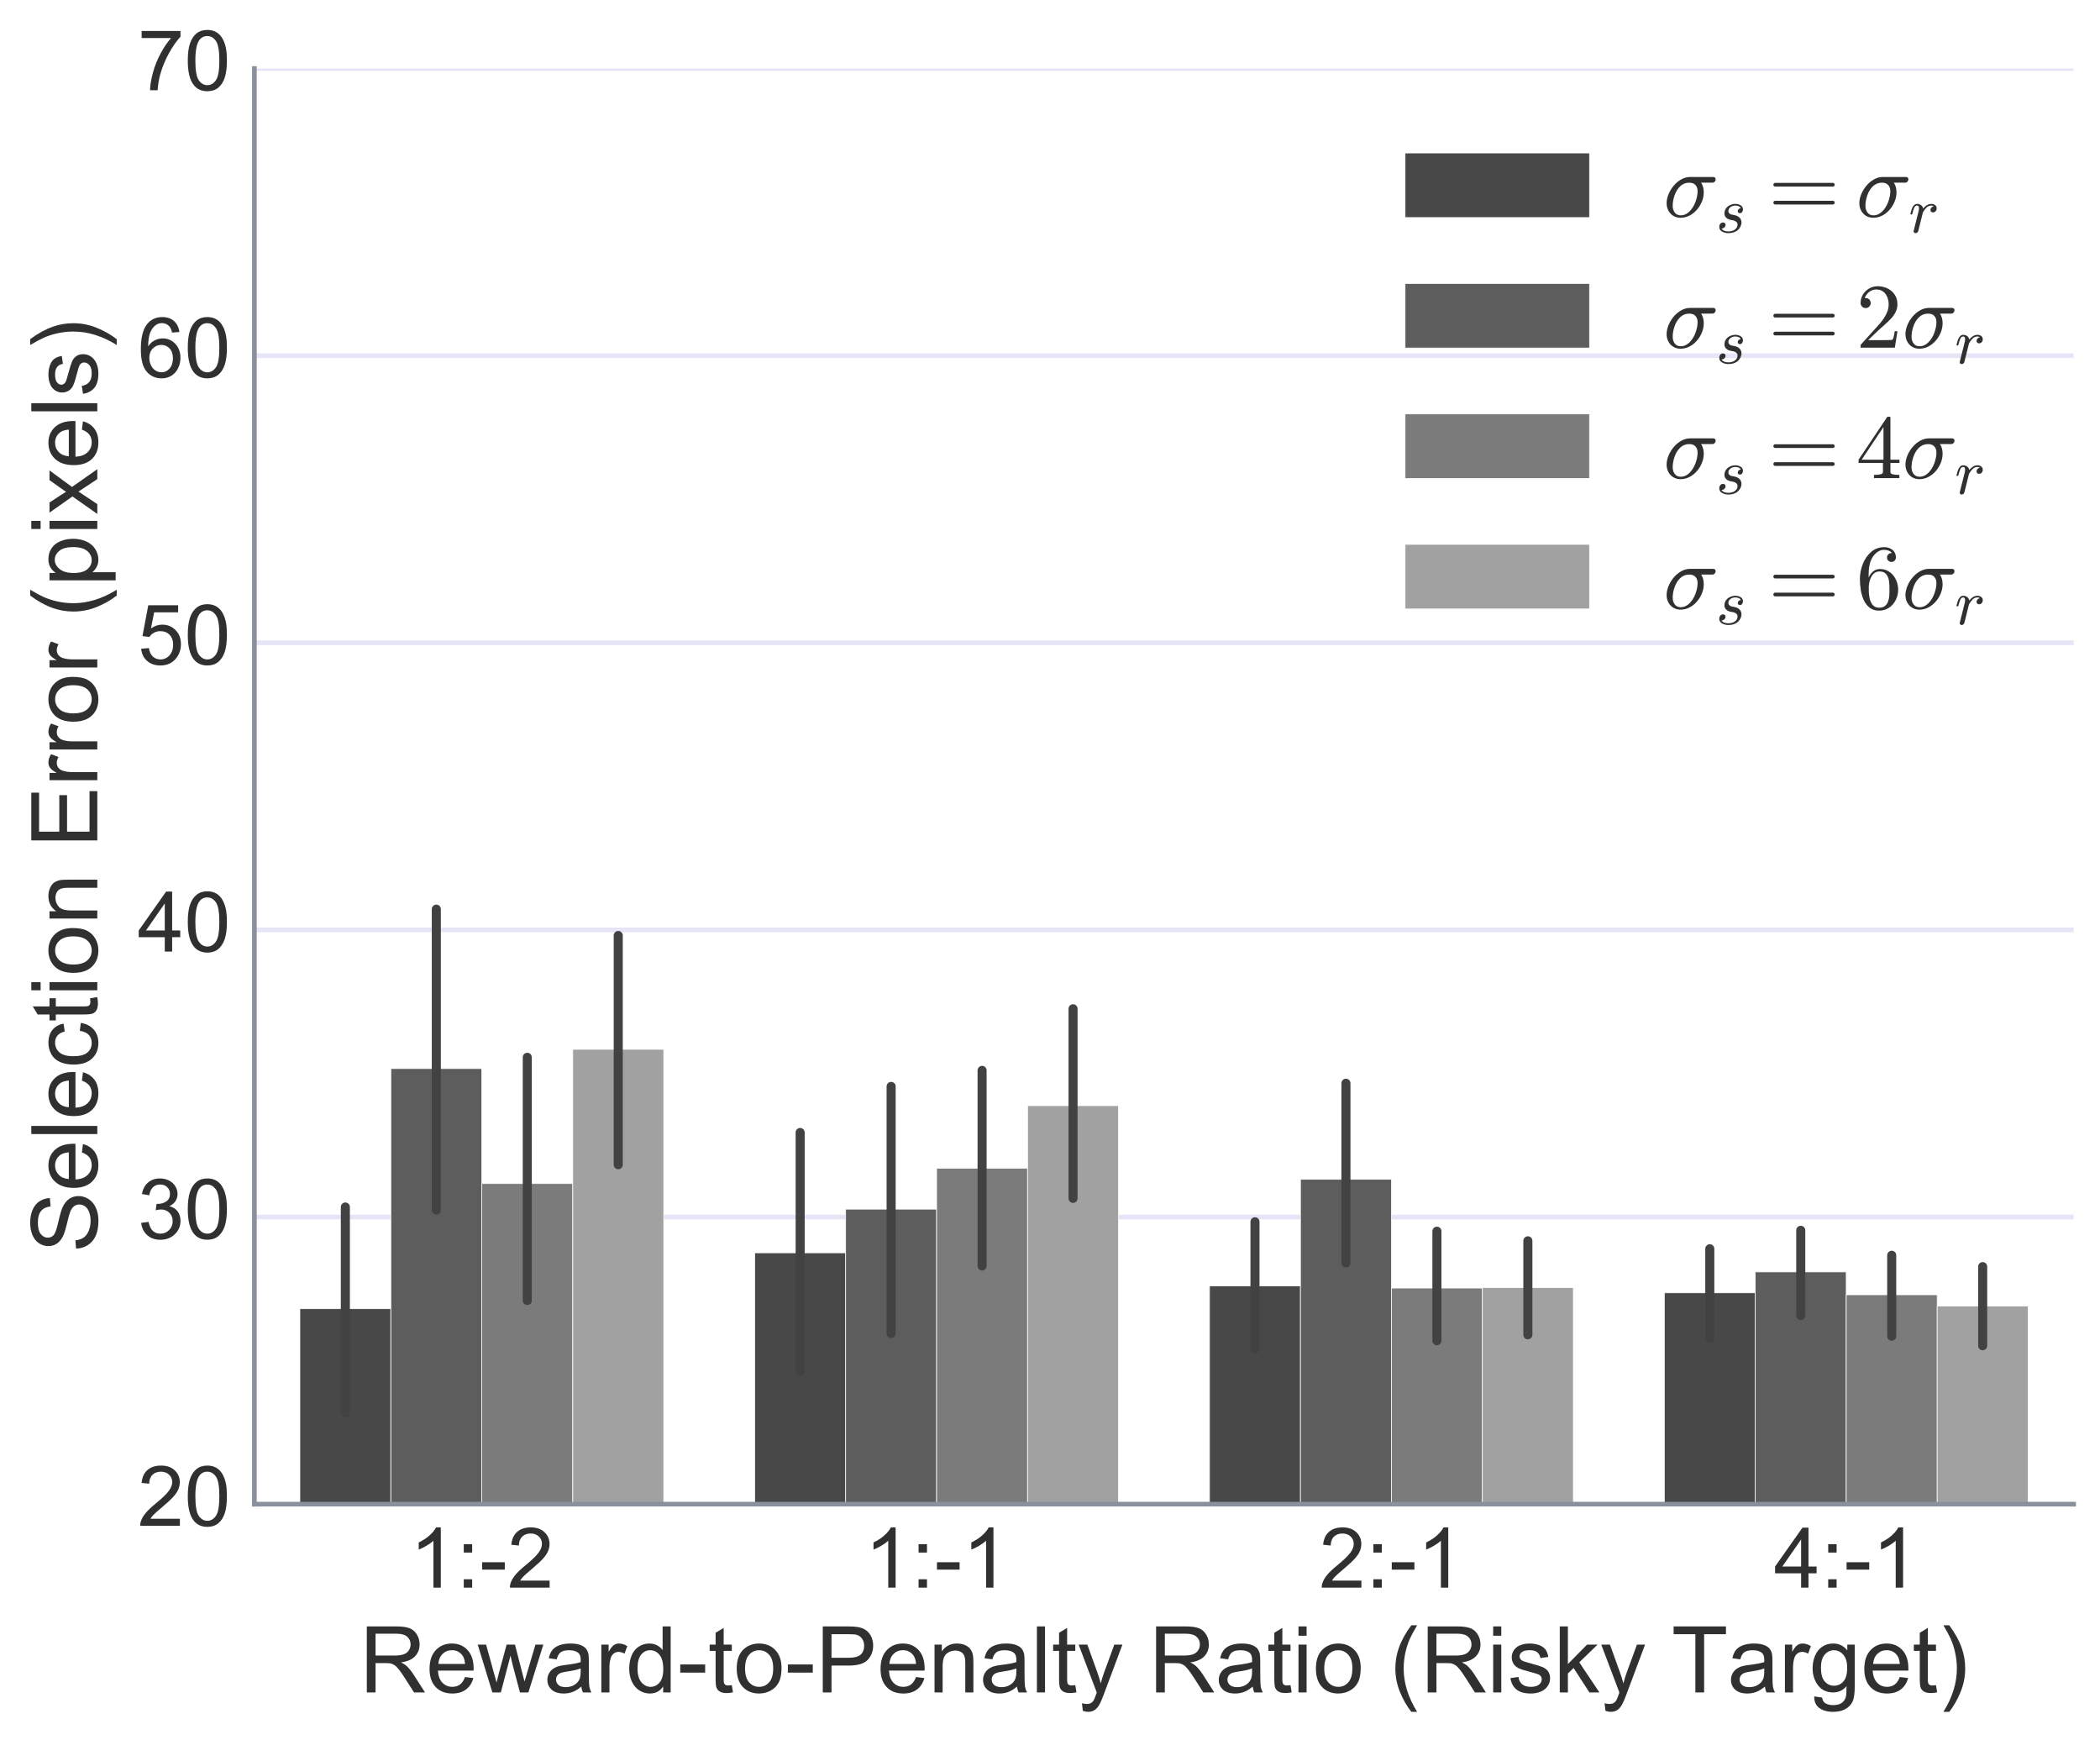 <?xml version="1.0" encoding="utf-8" standalone="no"?>
<!DOCTYPE svg PUBLIC "-//W3C//DTD SVG 1.1//EN"
  "http://www.w3.org/Graphics/SVG/1.1/DTD/svg11.dtd">
<!-- Created with matplotlib (http://matplotlib.org/) -->
<svg height="415pt" version="1.1" viewBox="0 0 501 415" width="501pt" xmlns="http://www.w3.org/2000/svg" xmlns:xlink="http://www.w3.org/1999/xlink">
 <defs>
  <style type="text/css">
*{stroke-linecap:butt;stroke-linejoin:round;stroke-miterlimit:100000;}
  </style>
 </defs>
 <g id="figure_1">
  <g id="patch_1">
   <path d="M 0 415.512 
L 501.912 415.512 
L 501.912 0 
L 0 0 
z
" style="fill:#ffffff;"/>
  </g>
  <g id="axes_1">
   <g id="patch_2">
    <path d="M 60.689 358.776 
L 494.712 358.776 
L 494.712 16.345 
L 60.689 16.345 
z
" style="fill:#ffffff;"/>
   </g>
   <g id="matplotlib.axis_1">
    <g id="xtick_1">
     <g id="line2d_1">
      <defs>
       <path d="M 0 0 
L 0 0 
" id="m51e2604eca" style="stroke:#303030;stroke-width:0.8;"/>
      </defs>
      <g>
       <use style="fill:#303030;stroke:#303030;stroke-width:0.8;" x="114.942" xlink:href="#m51e2604eca" y="358.776"/>
      </g>
     </g>
     <g id="text_1">
      <!-- 1:-2 -->
      <defs>
       <path d="M 50.344 8.453 
L 50.344 0 
L 3.031 0 
Q 2.938 3.172 4.047 6.109 
Q 5.859 10.938 9.828 15.625 
Q 13.812 20.312 21.344 26.469 
Q 33.016 36.031 37.109 41.625 
Q 41.219 47.219 41.219 52.203 
Q 41.219 57.422 37.469 61 
Q 33.734 64.594 27.734 64.594 
Q 21.391 64.594 17.578 60.781 
Q 13.766 56.984 13.719 50.25 
L 4.688 51.172 
Q 5.609 61.281 11.656 66.578 
Q 17.719 71.875 27.938 71.875 
Q 38.234 71.875 44.234 66.156 
Q 50.25 60.453 50.25 52 
Q 50.25 47.703 48.484 43.547 
Q 46.734 39.406 42.656 34.812 
Q 38.578 30.219 29.109 22.219 
Q 21.188 15.578 18.938 13.203 
Q 16.703 10.844 15.234 8.453 
z
" id="ArialMT-32"/>
       <path d="M 3.172 21.484 
L 3.172 30.328 
L 30.172 30.328 
L 30.172 21.484 
z
" id="ArialMT-2d"/>
       <path d="M 37.25 0 
L 28.469 0 
L 28.469 56 
Q 25.297 52.984 20.141 49.953 
Q 14.984 46.922 10.891 45.406 
L 10.891 53.906 
Q 18.266 57.375 23.781 62.297 
Q 29.297 67.234 31.594 71.875 
L 37.25 71.875 
z
" id="ArialMT-31"/>
       <path d="M 9.031 41.844 
L 9.031 51.859 
L 19.047 51.859 
L 19.047 41.844 
z
M 9.031 0 
L 9.031 10.016 
L 19.047 10.016 
L 19.047 0 
z
" id="ArialMT-3a"/>
      </defs>
      <g style="fill:#303030;" transform="translate(97.713 378.691)scale(0.2 -0.2)">
       <use xlink:href="#ArialMT-31"/>
       <use x="55.615" xlink:href="#ArialMT-3a"/>
       <use x="83.398" xlink:href="#ArialMT-2d"/>
       <use x="116.699" xlink:href="#ArialMT-32"/>
      </g>
     </g>
    </g>
    <g id="xtick_2">
     <g id="line2d_2">
      <g>
       <use style="fill:#303030;stroke:#303030;stroke-width:0.8;" x="223.448" xlink:href="#m51e2604eca" y="358.776"/>
      </g>
     </g>
     <g id="text_2">
      <!-- 1:-1 -->
      <g style="fill:#303030;" transform="translate(206.218 378.691)scale(0.2 -0.2)">
       <use xlink:href="#ArialMT-31"/>
       <use x="55.615" xlink:href="#ArialMT-3a"/>
       <use x="83.398" xlink:href="#ArialMT-2d"/>
       <use x="116.699" xlink:href="#ArialMT-31"/>
      </g>
     </g>
    </g>
    <g id="xtick_3">
     <g id="line2d_3">
      <g>
       <use style="fill:#303030;stroke:#303030;stroke-width:0.8;" x="331.954" xlink:href="#m51e2604eca" y="358.776"/>
      </g>
     </g>
     <g id="text_3">
      <!-- 2:-1 -->
      <g style="fill:#303030;" transform="translate(314.724 378.691)scale(0.2 -0.2)">
       <use xlink:href="#ArialMT-32"/>
       <use x="55.615" xlink:href="#ArialMT-3a"/>
       <use x="83.398" xlink:href="#ArialMT-2d"/>
       <use x="116.699" xlink:href="#ArialMT-31"/>
      </g>
     </g>
    </g>
    <g id="xtick_4">
     <g id="line2d_4">
      <g>
       <use style="fill:#303030;stroke:#303030;stroke-width:0.8;" x="440.459" xlink:href="#m51e2604eca" y="358.776"/>
      </g>
     </g>
     <g id="text_4">
      <!-- 4:-1 -->
      <defs>
       <path d="M 32.328 0 
L 32.328 17.141 
L 1.266 17.141 
L 1.266 25.203 
L 33.938 71.578 
L 41.109 71.578 
L 41.109 25.203 
L 50.781 25.203 
L 50.781 17.141 
L 41.109 17.141 
L 41.109 0 
z
M 32.328 25.203 
L 32.328 57.469 
L 9.906 25.203 
z
" id="ArialMT-34"/>
      </defs>
      <g style="fill:#303030;" transform="translate(423.229 378.691)scale(0.2 -0.2)">
       <use xlink:href="#ArialMT-34"/>
       <use x="55.615" xlink:href="#ArialMT-3a"/>
       <use x="83.398" xlink:href="#ArialMT-2d"/>
       <use x="116.699" xlink:href="#ArialMT-31"/>
      </g>
     </g>
    </g>
    <g id="text_5">
     <!-- Reward-to-Penalty Ratio (Risky Target) -->
     <defs>
      <path d="M 42.094 16.703 
L 51.172 15.578 
Q 49.031 7.625 43.219 3.219 
Q 37.406 -1.172 28.375 -1.172 
Q 17 -1.172 10.328 5.828 
Q 3.656 12.844 3.656 25.484 
Q 3.656 38.578 10.391 45.797 
Q 17.141 53.031 27.875 53.031 
Q 38.281 53.031 44.875 45.953 
Q 51.469 38.875 51.469 26.031 
Q 51.469 25.25 51.422 23.688 
L 12.75 23.688 
Q 13.234 15.141 17.578 10.594 
Q 21.922 6.062 28.422 6.062 
Q 33.25 6.062 36.672 8.594 
Q 40.094 11.141 42.094 16.703 
M 13.234 30.906 
L 42.188 30.906 
Q 41.609 37.453 38.875 40.719 
Q 34.672 45.797 27.984 45.797 
Q 21.922 45.797 17.797 41.75 
Q 13.672 37.703 13.234 30.906 
" id="ArialMT-65"/>
      <path d="M 23.391 -21.047 
Q 16.109 -11.859 11.078 0.438 
Q 6.062 12.75 6.062 25.922 
Q 6.062 37.547 9.812 48.188 
Q 14.203 60.547 23.391 72.797 
L 29.688 72.797 
Q 23.781 62.641 21.875 58.297 
Q 18.891 51.562 17.188 44.234 
Q 15.094 35.109 15.094 25.875 
Q 15.094 2.391 29.688 -21.047 
z
" id="ArialMT-28"/>
      <path d="M 7.859 0 
L 7.859 71.578 
L 39.594 71.578 
Q 49.172 71.578 54.141 69.641 
Q 59.125 67.719 62.109 62.828 
Q 65.094 57.953 65.094 52.047 
Q 65.094 44.438 60.156 39.203 
Q 55.219 33.984 44.922 32.562 
Q 48.688 30.766 50.641 29 
Q 54.781 25.203 58.5 19.484 
L 70.953 0 
L 59.031 0 
L 49.562 14.891 
Q 45.406 21.344 42.719 24.75 
Q 40.047 28.172 37.922 29.531 
Q 35.797 30.906 33.594 31.453 
Q 31.984 31.781 28.328 31.781 
L 17.328 31.781 
L 17.328 0 
z
M 17.328 39.984 
L 37.703 39.984 
Q 44.188 39.984 47.844 41.328 
Q 51.516 42.672 53.422 45.625 
Q 55.328 48.578 55.328 52.047 
Q 55.328 57.125 51.641 60.391 
Q 47.953 63.672 39.984 63.672 
L 17.328 63.672 
z
" id="ArialMT-52"/>
      <path d="M 3.078 15.484 
L 11.766 16.844 
Q 12.5 11.625 15.844 8.844 
Q 19.188 6.062 25.203 6.062 
Q 31.25 6.062 34.172 8.516 
Q 37.109 10.984 37.109 14.312 
Q 37.109 17.281 34.516 19 
Q 32.719 20.172 25.531 21.969 
Q 15.875 24.422 12.141 26.203 
Q 8.406 27.984 6.469 31.125 
Q 4.547 34.281 4.547 38.094 
Q 4.547 41.547 6.125 44.5 
Q 7.719 47.469 10.453 49.422 
Q 12.5 50.922 16.031 51.969 
Q 19.578 53.031 23.641 53.031 
Q 29.734 53.031 34.344 51.266 
Q 38.969 49.516 41.156 46.5 
Q 43.359 43.5 44.188 38.484 
L 35.594 37.312 
Q 35.016 41.312 32.203 43.547 
Q 29.391 45.797 24.266 45.797 
Q 18.219 45.797 15.625 43.797 
Q 13.031 41.797 13.031 39.109 
Q 13.031 37.406 14.109 36.031 
Q 15.188 34.625 17.484 33.688 
Q 18.797 33.203 25.25 31.453 
Q 34.578 28.953 38.25 27.359 
Q 41.938 25.781 44.031 22.75 
Q 46.141 19.734 46.141 15.234 
Q 46.141 10.844 43.578 6.953 
Q 41.016 3.078 36.172 0.953 
Q 31.344 -1.172 25.25 -1.172 
Q 15.141 -1.172 9.844 3.031 
Q 4.547 7.234 3.078 15.484 
" id="ArialMT-73"/>
      <path d="M 6.641 0 
L 6.641 71.578 
L 15.438 71.578 
L 15.438 30.766 
L 36.234 51.859 
L 47.609 51.859 
L 27.781 32.625 
L 49.609 0 
L 38.766 0 
L 21.625 26.516 
L 15.438 20.562 
L 15.438 0 
z
" id="ArialMT-6b"/>
      <path d="M 6.641 61.469 
L 6.641 71.578 
L 15.438 71.578 
L 15.438 61.469 
z
M 6.641 0 
L 6.641 51.859 
L 15.438 51.859 
L 15.438 0 
z
" id="ArialMT-69"/>
      <path d="M 16.156 0 
L 0.297 51.859 
L 9.375 51.859 
L 17.625 21.922 
L 20.703 10.797 
Q 20.906 11.625 23.391 21.484 
L 31.641 51.859 
L 40.672 51.859 
L 48.438 21.781 
L 51.031 11.859 
L 54 21.875 
L 62.891 51.859 
L 71.438 51.859 
L 55.219 0 
L 46.094 0 
L 37.844 31.062 
L 35.844 39.891 
L 25.344 0 
z
" id="ArialMT-77"/>
      <path d="M 40.438 6.391 
Q 35.547 2.25 31.031 0.531 
Q 26.516 -1.172 21.344 -1.172 
Q 12.797 -1.172 8.203 3 
Q 3.609 7.172 3.609 13.672 
Q 3.609 17.484 5.344 20.625 
Q 7.078 23.781 9.891 25.688 
Q 12.703 27.594 16.219 28.562 
Q 18.797 29.25 24.031 29.891 
Q 34.672 31.156 39.703 32.906 
Q 39.75 34.719 39.75 35.203 
Q 39.75 40.578 37.25 42.781 
Q 33.891 45.75 27.25 45.75 
Q 21.047 45.75 18.094 43.578 
Q 15.141 41.406 13.719 35.891 
L 5.125 37.062 
Q 6.297 42.578 8.984 45.969 
Q 11.672 49.359 16.75 51.188 
Q 21.828 53.031 28.516 53.031 
Q 35.156 53.031 39.297 51.469 
Q 43.453 49.906 45.406 47.531 
Q 47.359 45.172 48.141 41.547 
Q 48.578 39.312 48.578 33.453 
L 48.578 21.734 
Q 48.578 9.469 49.141 6.219 
Q 49.703 2.984 51.375 0 
L 42.188 0 
Q 40.828 2.734 40.438 6.391 
M 39.703 26.031 
Q 34.906 24.078 25.344 22.703 
Q 19.922 21.922 17.672 20.938 
Q 15.438 19.969 14.203 18.094 
Q 12.984 16.219 12.984 13.922 
Q 12.984 10.406 15.641 8.062 
Q 18.312 5.719 23.438 5.719 
Q 28.516 5.719 32.469 7.938 
Q 36.422 10.156 38.281 14.016 
Q 39.703 17 39.703 22.797 
z
" id="ArialMT-61"/>
      <path d="M 25.922 0 
L 25.922 63.141 
L 2.344 63.141 
L 2.344 71.578 
L 59.078 71.578 
L 59.078 63.141 
L 35.406 63.141 
L 35.406 0 
z
" id="ArialMT-54"/>
      <path id="ArialMT-20"/>
      <path d="M 40.234 0 
L 40.234 6.547 
Q 35.297 -1.172 25.734 -1.172 
Q 19.531 -1.172 14.328 2.25 
Q 9.125 5.672 6.266 11.797 
Q 3.422 17.922 3.422 25.875 
Q 3.422 33.641 6 39.969 
Q 8.594 46.297 13.766 49.656 
Q 18.953 53.031 25.344 53.031 
Q 30.031 53.031 33.688 51.047 
Q 37.359 49.078 39.656 45.906 
L 39.656 71.578 
L 48.391 71.578 
L 48.391 0 
z
M 12.453 25.875 
Q 12.453 15.922 16.641 10.984 
Q 20.844 6.062 26.562 6.062 
Q 32.328 6.062 36.344 10.766 
Q 40.375 15.484 40.375 25.141 
Q 40.375 35.797 36.266 40.766 
Q 32.172 45.75 26.172 45.75 
Q 20.312 45.75 16.375 40.969 
Q 12.453 36.188 12.453 25.875 
" id="ArialMT-64"/>
      <path d="M 4.984 -4.297 
L 13.531 -5.562 
Q 14.062 -9.516 16.5 -11.328 
Q 19.781 -13.766 25.438 -13.766 
Q 31.547 -13.766 34.859 -11.328 
Q 38.188 -8.891 39.359 -4.5 
Q 40.047 -1.812 39.984 6.781 
Q 34.234 0 25.641 0 
Q 14.938 0 9.078 7.719 
Q 3.219 15.438 3.219 26.219 
Q 3.219 33.641 5.906 39.906 
Q 8.594 46.188 13.688 49.609 
Q 18.797 53.031 25.688 53.031 
Q 34.859 53.031 40.828 45.609 
L 40.828 51.859 
L 48.922 51.859 
L 48.922 7.031 
Q 48.922 -5.078 46.453 -10.125 
Q 44 -15.188 38.641 -18.109 
Q 33.297 -21.047 25.484 -21.047 
Q 16.219 -21.047 10.5 -16.875 
Q 4.781 -12.703 4.984 -4.297 
M 12.25 26.859 
Q 12.25 16.656 16.297 11.969 
Q 20.359 7.281 26.469 7.281 
Q 32.516 7.281 36.609 11.938 
Q 40.719 16.609 40.719 26.562 
Q 40.719 36.078 36.5 40.906 
Q 32.281 45.75 26.312 45.75 
Q 20.453 45.75 16.344 40.984 
Q 12.25 36.234 12.25 26.859 
" id="ArialMT-67"/>
      <path d="M 6.391 0 
L 6.391 71.578 
L 15.188 71.578 
L 15.188 0 
z
" id="ArialMT-6c"/>
      <path d="M 25.781 7.859 
L 27.047 0.094 
Q 23.344 -0.688 20.406 -0.688 
Q 15.625 -0.688 12.984 0.828 
Q 10.359 2.344 9.281 4.812 
Q 8.203 7.281 8.203 15.188 
L 8.203 45.016 
L 1.766 45.016 
L 1.766 51.859 
L 8.203 51.859 
L 8.203 64.703 
L 16.938 69.969 
L 16.938 51.859 
L 25.781 51.859 
L 25.781 45.016 
L 16.938 45.016 
L 16.938 14.703 
Q 16.938 10.938 17.406 9.859 
Q 17.875 8.797 18.922 8.156 
Q 19.969 7.516 21.922 7.516 
Q 23.391 7.516 25.781 7.859 
" id="ArialMT-74"/>
      <path d="M 6.203 -19.969 
L 5.219 -11.719 
Q 8.109 -12.5 10.25 -12.5 
Q 13.188 -12.5 14.938 -11.516 
Q 16.703 -10.547 17.828 -8.797 
Q 18.656 -7.469 20.516 -2.25 
Q 20.75 -1.516 21.297 -0.094 
L 1.609 51.859 
L 11.078 51.859 
L 21.875 21.828 
Q 23.969 16.109 25.641 9.812 
Q 27.156 15.875 29.25 21.625 
L 40.328 51.859 
L 49.125 51.859 
L 29.391 -0.875 
Q 26.219 -9.422 24.469 -12.641 
Q 22.125 -17 19.094 -19.016 
Q 16.062 -21.047 11.859 -21.047 
Q 9.328 -21.047 6.203 -19.969 
" id="ArialMT-79"/>
      <path d="M 7.719 0 
L 7.719 71.578 
L 34.719 71.578 
Q 41.844 71.578 45.609 70.906 
Q 50.875 70.016 54.438 67.547 
Q 58.016 65.094 60.188 60.641 
Q 62.359 56.203 62.359 50.875 
Q 62.359 41.75 56.547 35.422 
Q 50.734 29.109 35.547 29.109 
L 17.188 29.109 
L 17.188 0 
z
M 17.188 37.547 
L 35.688 37.547 
Q 44.875 37.547 48.734 40.969 
Q 52.594 44.391 52.594 50.594 
Q 52.594 55.078 50.312 58.266 
Q 48.047 61.469 44.344 62.5 
Q 41.938 63.141 35.5 63.141 
L 17.188 63.141 
z
" id="ArialMT-50"/>
      <path d="M 12.359 -21.047 
L 6.062 -21.047 
Q 20.656 2.391 20.656 25.875 
Q 20.656 35.062 18.562 44.094 
Q 16.891 51.422 13.922 58.156 
Q 12.016 62.547 6.062 72.797 
L 12.359 72.797 
Q 21.531 60.547 25.922 48.188 
Q 29.688 37.547 29.688 25.922 
Q 29.688 12.75 24.625 0.438 
Q 19.578 -11.859 12.359 -21.047 
" id="ArialMT-29"/>
      <path d="M 3.328 25.922 
Q 3.328 40.328 11.328 47.266 
Q 18.016 53.031 27.641 53.031 
Q 38.328 53.031 45.109 46.016 
Q 51.906 39.016 51.906 26.656 
Q 51.906 16.656 48.906 10.906 
Q 45.906 5.172 40.156 2 
Q 34.422 -1.172 27.641 -1.172 
Q 16.75 -1.172 10.031 5.812 
Q 3.328 12.797 3.328 25.922 
M 12.359 25.922 
Q 12.359 15.969 16.703 11.016 
Q 21.047 6.062 27.641 6.062 
Q 34.188 6.062 38.531 11.031 
Q 42.875 16.016 42.875 26.219 
Q 42.875 35.844 38.5 40.797 
Q 34.125 45.75 27.641 45.75 
Q 21.047 45.75 16.703 40.812 
Q 12.359 35.891 12.359 25.922 
" id="ArialMT-6f"/>
      <path d="M 6.594 0 
L 6.594 51.859 
L 14.5 51.859 
L 14.5 44.484 
Q 20.219 53.031 31 53.031 
Q 35.688 53.031 39.625 51.344 
Q 43.562 49.656 45.516 46.922 
Q 47.469 44.188 48.25 40.438 
Q 48.734 37.984 48.734 31.891 
L 48.734 0 
L 39.938 0 
L 39.938 31.547 
Q 39.938 36.922 38.906 39.578 
Q 37.891 42.234 35.281 43.812 
Q 32.672 45.406 29.156 45.406 
Q 23.531 45.406 19.453 41.844 
Q 15.375 38.281 15.375 28.328 
L 15.375 0 
z
" id="ArialMT-6e"/>
      <path d="M 6.5 0 
L 6.5 51.859 
L 14.406 51.859 
L 14.406 44 
Q 17.438 49.516 20 51.266 
Q 22.562 53.031 25.641 53.031 
Q 30.078 53.031 34.672 50.203 
L 31.641 42.047 
Q 28.422 43.953 25.203 43.953 
Q 22.312 43.953 20.016 42.219 
Q 17.719 40.484 16.75 37.406 
Q 15.281 32.719 15.281 27.156 
L 15.281 0 
z
" id="ArialMT-72"/>
     </defs>
     <g style="fill:#303030;" transform="translate(85.785 403.682)scale(0.22 -0.22)">
      <use xlink:href="#ArialMT-52"/>
      <use x="72.217" xlink:href="#ArialMT-65"/>
      <use x="127.832" xlink:href="#ArialMT-77"/>
      <use x="200.049" xlink:href="#ArialMT-61"/>
      <use x="255.664" xlink:href="#ArialMT-72"/>
      <use x="288.965" xlink:href="#ArialMT-64"/>
      <use x="344.58" xlink:href="#ArialMT-2d"/>
      <use x="377.881" xlink:href="#ArialMT-74"/>
      <use x="405.664" xlink:href="#ArialMT-6f"/>
      <use x="461.279" xlink:href="#ArialMT-2d"/>
      <use x="494.58" xlink:href="#ArialMT-50"/>
      <use x="561.279" xlink:href="#ArialMT-65"/>
      <use x="616.895" xlink:href="#ArialMT-6e"/>
      <use x="672.51" xlink:href="#ArialMT-61"/>
      <use x="728.125" xlink:href="#ArialMT-6c"/>
      <use x="750.342" xlink:href="#ArialMT-74"/>
      <use x="778.125" xlink:href="#ArialMT-79"/>
      <use x="828.125" xlink:href="#ArialMT-20"/>
      <use x="855.908" xlink:href="#ArialMT-52"/>
      <use x="928.125" xlink:href="#ArialMT-61"/>
      <use x="983.74" xlink:href="#ArialMT-74"/>
      <use x="1011.523" xlink:href="#ArialMT-69"/>
      <use x="1033.74" xlink:href="#ArialMT-6f"/>
      <use x="1089.355" xlink:href="#ArialMT-20"/>
      <use x="1117.139" xlink:href="#ArialMT-28"/>
      <use x="1150.439" xlink:href="#ArialMT-52"/>
      <use x="1222.656" xlink:href="#ArialMT-69"/>
      <use x="1244.873" xlink:href="#ArialMT-73"/>
      <use x="1294.873" xlink:href="#ArialMT-6b"/>
      <use x="1344.873" xlink:href="#ArialMT-79"/>
      <use x="1394.873" xlink:href="#ArialMT-20"/>
      <use x="1422.641" xlink:href="#ArialMT-54"/>
      <use x="1483.553" xlink:href="#ArialMT-61"/>
      <use x="1539.168" xlink:href="#ArialMT-72"/>
      <use x="1572.469" xlink:href="#ArialMT-67"/>
      <use x="1628.084" xlink:href="#ArialMT-65"/>
      <use x="1683.699" xlink:href="#ArialMT-74"/>
      <use x="1711.482" xlink:href="#ArialMT-29"/>
     </g>
    </g>
   </g>
   <g id="matplotlib.axis_2">
    <g id="ytick_1">
     <g id="line2d_5">
      <path clip-path="url(#p0e52d42f1f)" d="M 60.689 358.776 
L 494.712 358.776 
" style="fill:none;stroke:#e5e5f7;stroke-linecap:round;stroke-width:1.12;"/>
     </g>
     <g id="line2d_6">
      <g>
       <use style="fill:#303030;stroke:#303030;stroke-width:0.8;" x="60.689" xlink:href="#m51e2604eca" y="358.776"/>
      </g>
     </g>
     <g id="text_6">
      <!-- 20 -->
      <defs>
       <path d="M 4.156 35.297 
Q 4.156 48 6.766 55.734 
Q 9.375 63.484 14.516 67.672 
Q 19.672 71.875 27.484 71.875 
Q 33.25 71.875 37.594 69.547 
Q 41.938 67.234 44.766 62.859 
Q 47.609 58.5 49.219 52.219 
Q 50.828 45.953 50.828 35.297 
Q 50.828 22.703 48.234 14.969 
Q 45.656 7.234 40.5 3 
Q 35.359 -1.219 27.484 -1.219 
Q 17.141 -1.219 11.234 6.203 
Q 4.156 15.141 4.156 35.297 
M 13.188 35.297 
Q 13.188 17.672 17.312 11.828 
Q 21.438 6 27.484 6 
Q 33.547 6 37.672 11.859 
Q 41.797 17.719 41.797 35.297 
Q 41.797 52.984 37.672 58.781 
Q 33.547 64.594 27.391 64.594 
Q 21.344 64.594 17.719 59.469 
Q 13.188 52.938 13.188 35.297 
" id="ArialMT-30"/>
      </defs>
      <g style="fill:#303030;" transform="translate(32.846 363.946)scale(0.2 -0.2)">
       <use xlink:href="#ArialMT-32"/>
       <use x="55.615" xlink:href="#ArialMT-30"/>
      </g>
     </g>
    </g>
    <g id="ytick_2">
     <g id="line2d_7">
      <path clip-path="url(#p0e52d42f1f)" d="M 60.689 290.29 
L 494.712 290.29 
" style="fill:none;stroke:#e5e5f7;stroke-linecap:round;stroke-width:1.12;"/>
     </g>
     <g id="line2d_8">
      <g>
       <use style="fill:#303030;stroke:#303030;stroke-width:0.8;" x="60.689" xlink:href="#m51e2604eca" y="290.29"/>
      </g>
     </g>
     <g id="text_7">
      <!-- 30 -->
      <defs>
       <path d="M 4.203 18.891 
L 12.984 20.062 
Q 14.5 12.594 18.141 9.297 
Q 21.781 6 27 6 
Q 33.203 6 37.469 10.297 
Q 41.75 14.594 41.75 20.953 
Q 41.75 27 37.797 30.922 
Q 33.844 34.859 27.734 34.859 
Q 25.25 34.859 21.531 33.891 
L 22.516 41.609 
Q 23.391 41.5 23.922 41.5 
Q 29.547 41.5 34.031 44.422 
Q 38.531 47.359 38.531 53.469 
Q 38.531 58.297 35.25 61.469 
Q 31.984 64.656 26.812 64.656 
Q 21.688 64.656 18.266 61.422 
Q 14.844 58.203 13.875 51.766 
L 5.078 53.328 
Q 6.688 62.156 12.391 67.016 
Q 18.109 71.875 26.609 71.875 
Q 32.469 71.875 37.391 69.359 
Q 42.328 66.844 44.938 62.5 
Q 47.562 58.156 47.562 53.266 
Q 47.562 48.641 45.062 44.828 
Q 42.578 41.016 37.703 38.766 
Q 44.047 37.312 47.562 32.688 
Q 51.078 28.078 51.078 21.141 
Q 51.078 11.766 44.234 5.25 
Q 37.406 -1.266 26.953 -1.266 
Q 17.531 -1.266 11.297 4.344 
Q 5.078 9.969 4.203 18.891 
" id="ArialMT-33"/>
      </defs>
      <g style="fill:#303030;" transform="translate(32.846 295.46)scale(0.2 -0.2)">
       <use xlink:href="#ArialMT-33"/>
       <use x="55.615" xlink:href="#ArialMT-30"/>
      </g>
     </g>
    </g>
    <g id="ytick_3">
     <g id="line2d_9">
      <path clip-path="url(#p0e52d42f1f)" d="M 60.689 221.804 
L 494.712 221.804 
" style="fill:none;stroke:#e5e5f7;stroke-linecap:round;stroke-width:1.12;"/>
     </g>
     <g id="line2d_10">
      <g>
       <use style="fill:#303030;stroke:#303030;stroke-width:0.8;" x="60.689" xlink:href="#m51e2604eca" y="221.804"/>
      </g>
     </g>
     <g id="text_8">
      <!-- 40 -->
      <g style="fill:#303030;" transform="translate(32.846 226.974)scale(0.2 -0.2)">
       <use xlink:href="#ArialMT-34"/>
       <use x="55.615" xlink:href="#ArialMT-30"/>
      </g>
     </g>
    </g>
    <g id="ytick_4">
     <g id="line2d_11">
      <path clip-path="url(#p0e52d42f1f)" d="M 60.689 153.317 
L 494.712 153.317 
" style="fill:none;stroke:#e5e5f7;stroke-linecap:round;stroke-width:1.12;"/>
     </g>
     <g id="line2d_12">
      <g>
       <use style="fill:#303030;stroke:#303030;stroke-width:0.8;" x="60.689" xlink:href="#m51e2604eca" y="153.317"/>
      </g>
     </g>
     <g id="text_9">
      <!-- 50 -->
      <defs>
       <path d="M 4.156 18.75 
L 13.375 19.531 
Q 14.406 12.797 18.141 9.391 
Q 21.875 6 27.156 6 
Q 33.5 6 37.891 10.781 
Q 42.281 15.578 42.281 23.484 
Q 42.281 31 38.062 35.344 
Q 33.844 39.703 27 39.703 
Q 22.75 39.703 19.328 37.766 
Q 15.922 35.844 13.969 32.766 
L 5.719 33.844 
L 12.641 70.609 
L 48.25 70.609 
L 48.25 62.203 
L 19.672 62.203 
L 15.828 42.969 
Q 22.266 47.469 29.344 47.469 
Q 38.719 47.469 45.156 40.969 
Q 51.609 34.469 51.609 24.266 
Q 51.609 14.547 45.953 7.469 
Q 39.062 -1.219 27.156 -1.219 
Q 17.391 -1.219 11.203 4.25 
Q 5.031 9.719 4.156 18.75 
" id="ArialMT-35"/>
      </defs>
      <g style="fill:#303030;" transform="translate(32.846 158.488)scale(0.2 -0.2)">
       <use xlink:href="#ArialMT-35"/>
       <use x="55.615" xlink:href="#ArialMT-30"/>
      </g>
     </g>
    </g>
    <g id="ytick_5">
     <g id="line2d_13">
      <path clip-path="url(#p0e52d42f1f)" d="M 60.689 84.831 
L 494.712 84.831 
" style="fill:none;stroke:#e5e5f7;stroke-linecap:round;stroke-width:1.12;"/>
     </g>
     <g id="line2d_14">
      <g>
       <use style="fill:#303030;stroke:#303030;stroke-width:0.8;" x="60.689" xlink:href="#m51e2604eca" y="84.831"/>
      </g>
     </g>
     <g id="text_10">
      <!-- 60 -->
      <defs>
       <path d="M 49.75 54.047 
L 41.016 53.375 
Q 39.844 58.547 37.703 60.891 
Q 34.125 64.656 28.906 64.656 
Q 24.703 64.656 21.531 62.312 
Q 17.391 59.281 14.984 53.469 
Q 12.594 47.656 12.5 36.922 
Q 15.672 41.75 20.266 44.094 
Q 24.859 46.438 29.891 46.438 
Q 38.672 46.438 44.844 39.969 
Q 51.031 33.5 51.031 23.25 
Q 51.031 16.5 48.125 10.719 
Q 45.219 4.938 40.141 1.859 
Q 35.062 -1.219 28.609 -1.219 
Q 17.625 -1.219 10.688 6.859 
Q 3.766 14.938 3.766 33.5 
Q 3.766 54.25 11.422 63.672 
Q 18.109 71.875 29.438 71.875 
Q 37.891 71.875 43.281 67.141 
Q 48.688 62.406 49.75 54.047 
M 13.875 23.188 
Q 13.875 18.656 15.797 14.5 
Q 17.719 10.359 21.188 8.172 
Q 24.656 6 28.469 6 
Q 34.031 6 38.031 10.484 
Q 42.047 14.984 42.047 22.703 
Q 42.047 30.125 38.078 34.391 
Q 34.125 38.672 28.125 38.672 
Q 22.172 38.672 18.016 34.391 
Q 13.875 30.125 13.875 23.188 
" id="ArialMT-36"/>
      </defs>
      <g style="fill:#303030;" transform="translate(32.846 90.002)scale(0.2 -0.2)">
       <use xlink:href="#ArialMT-36"/>
       <use x="55.615" xlink:href="#ArialMT-30"/>
      </g>
     </g>
    </g>
    <g id="ytick_6">
     <g id="line2d_15">
      <path clip-path="url(#p0e52d42f1f)" d="M 60.689 16.345 
L 494.712 16.345 
" style="fill:none;stroke:#e5e5f7;stroke-linecap:round;stroke-width:1.12;"/>
     </g>
     <g id="line2d_16">
      <g>
       <use style="fill:#303030;stroke:#303030;stroke-width:0.8;" x="60.689" xlink:href="#m51e2604eca" y="16.345"/>
      </g>
     </g>
     <g id="text_11">
      <!-- 70 -->
      <defs>
       <path d="M 4.734 62.203 
L 4.734 70.656 
L 51.078 70.656 
L 51.078 63.812 
Q 44.234 56.547 37.516 44.484 
Q 30.812 32.422 27.156 19.672 
Q 24.516 10.688 23.781 0 
L 14.75 0 
Q 14.891 8.453 18.062 20.406 
Q 21.234 32.375 27.172 43.484 
Q 33.109 54.594 39.797 62.203 
z
" id="ArialMT-37"/>
      </defs>
      <g style="fill:#303030;" transform="translate(32.846 21.516)scale(0.2 -0.2)">
       <use xlink:href="#ArialMT-37"/>
       <use x="55.615" xlink:href="#ArialMT-30"/>
      </g>
     </g>
    </g>
    <g id="text_12">
     <!-- Selection Error (pixels) -->
     <defs>
      <path d="M 6.594 -19.875 
L 6.594 51.859 
L 14.594 51.859 
L 14.594 45.125 
Q 17.438 49.078 21 51.047 
Q 24.562 53.031 29.641 53.031 
Q 36.281 53.031 41.359 49.609 
Q 46.438 46.188 49.016 39.953 
Q 51.609 33.734 51.609 26.312 
Q 51.609 18.359 48.75 11.984 
Q 45.906 5.609 40.453 2.219 
Q 35.016 -1.172 29 -1.172 
Q 24.609 -1.172 21.109 0.688 
Q 17.625 2.547 15.375 5.375 
L 15.375 -19.875 
z
M 14.547 25.641 
Q 14.547 15.625 18.594 10.844 
Q 22.656 6.062 28.422 6.062 
Q 34.281 6.062 38.453 11.016 
Q 42.625 15.969 42.625 26.375 
Q 42.625 36.281 38.547 41.203 
Q 34.469 46.141 28.812 46.141 
Q 23.188 46.141 18.859 40.891 
Q 14.547 35.641 14.547 25.641 
" id="ArialMT-70"/>
      <path d="M 4.5 23 
L 13.422 23.781 
Q 14.062 18.406 16.375 14.969 
Q 18.703 11.531 23.578 9.406 
Q 28.469 7.281 34.578 7.281 
Q 39.984 7.281 44.141 8.891 
Q 48.297 10.5 50.312 13.297 
Q 52.344 16.109 52.344 19.438 
Q 52.344 22.797 50.391 25.312 
Q 48.438 27.828 43.953 29.547 
Q 41.062 30.672 31.203 33.031 
Q 21.344 35.406 17.391 37.5 
Q 12.25 40.188 9.734 44.156 
Q 7.234 48.141 7.234 53.078 
Q 7.234 58.5 10.297 63.203 
Q 13.375 67.922 19.281 70.359 
Q 25.203 72.797 32.422 72.797 
Q 40.375 72.797 46.453 70.234 
Q 52.547 67.672 55.812 62.688 
Q 59.078 57.719 59.328 51.422 
L 50.25 50.734 
Q 49.516 57.516 45.281 60.984 
Q 41.062 64.453 32.812 64.453 
Q 24.219 64.453 20.281 61.297 
Q 16.359 58.156 16.359 53.719 
Q 16.359 49.859 19.141 47.359 
Q 21.875 44.875 33.422 42.266 
Q 44.969 39.656 49.266 37.703 
Q 55.516 34.812 58.484 30.391 
Q 61.469 25.984 61.469 20.219 
Q 61.469 14.5 58.203 9.438 
Q 54.938 4.391 48.797 1.578 
Q 42.672 -1.219 35.016 -1.219 
Q 25.297 -1.219 18.719 1.609 
Q 12.156 4.438 8.422 10.125 
Q 4.688 15.828 4.5 23 
" id="ArialMT-53"/>
      <path d="M 0.734 0 
L 19.672 26.953 
L 2.156 51.859 
L 13.141 51.859 
L 21.094 39.703 
Q 23.344 36.234 24.703 33.891 
Q 26.859 37.109 28.656 39.594 
L 37.406 51.859 
L 47.906 51.859 
L 29.984 27.438 
L 49.266 0 
L 38.484 0 
L 27.828 16.109 
L 25 20.453 
L 11.375 0 
z
" id="ArialMT-78"/>
      <path d="M 40.438 19 
L 49.078 17.875 
Q 47.656 8.938 41.812 3.875 
Q 35.984 -1.172 27.484 -1.172 
Q 16.844 -1.172 10.375 5.781 
Q 3.906 12.75 3.906 25.734 
Q 3.906 34.125 6.688 40.422 
Q 9.469 46.734 15.156 49.875 
Q 20.844 53.031 27.547 53.031 
Q 35.984 53.031 41.359 48.75 
Q 46.734 44.484 48.25 36.625 
L 39.703 35.297 
Q 38.484 40.531 35.375 43.156 
Q 32.281 45.797 27.875 45.797 
Q 21.234 45.797 17.078 41.031 
Q 12.938 36.281 12.938 25.984 
Q 12.938 15.531 16.938 10.797 
Q 20.953 6.062 27.391 6.062 
Q 32.562 6.062 36.031 9.234 
Q 39.5 12.406 40.438 19 
" id="ArialMT-63"/>
      <path d="M 7.906 0 
L 7.906 71.578 
L 59.672 71.578 
L 59.672 63.141 
L 17.391 63.141 
L 17.391 41.219 
L 56.984 41.219 
L 56.984 32.812 
L 17.391 32.812 
L 17.391 8.453 
L 61.328 8.453 
L 61.328 0 
z
" id="ArialMT-45"/>
     </defs>
     <g style="fill:#303030;" transform="translate(23.215 298.812)rotate(-90.0)scale(0.22 -0.22)">
      <use xlink:href="#ArialMT-53"/>
      <use x="66.699" xlink:href="#ArialMT-65"/>
      <use x="122.314" xlink:href="#ArialMT-6c"/>
      <use x="144.531" xlink:href="#ArialMT-65"/>
      <use x="200.146" xlink:href="#ArialMT-63"/>
      <use x="250.146" xlink:href="#ArialMT-74"/>
      <use x="277.93" xlink:href="#ArialMT-69"/>
      <use x="300.146" xlink:href="#ArialMT-6f"/>
      <use x="355.762" xlink:href="#ArialMT-6e"/>
      <use x="411.377" xlink:href="#ArialMT-20"/>
      <use x="439.16" xlink:href="#ArialMT-45"/>
      <use x="505.859" xlink:href="#ArialMT-72"/>
      <use x="539.16" xlink:href="#ArialMT-72"/>
      <use x="572.461" xlink:href="#ArialMT-6f"/>
      <use x="628.076" xlink:href="#ArialMT-72"/>
      <use x="661.377" xlink:href="#ArialMT-20"/>
      <use x="689.16" xlink:href="#ArialMT-28"/>
      <use x="722.461" xlink:href="#ArialMT-70"/>
      <use x="778.076" xlink:href="#ArialMT-69"/>
      <use x="800.293" xlink:href="#ArialMT-78"/>
      <use x="850.293" xlink:href="#ArialMT-65"/>
      <use x="905.908" xlink:href="#ArialMT-6c"/>
      <use x="928.125" xlink:href="#ArialMT-73"/>
      <use x="978.125" xlink:href="#ArialMT-29"/>
     </g>
    </g>
   </g>
   <g id="patch_3">
    <path clip-path="url(#p0e52d42f1f)" d="M 71.54 495.748 
L 93.241 495.748 
L 93.241 312.151 
L 71.54 312.151 
z
" style="fill:#484848;stroke:#ffffff;stroke-linejoin:miter;stroke-width:0.16;"/>
   </g>
   <g id="patch_4">
    <path clip-path="url(#p0e52d42f1f)" d="M 180.046 495.748 
L 201.747 495.748 
L 201.747 298.818 
L 180.046 298.818 
z
" style="fill:#484848;stroke:#ffffff;stroke-linejoin:miter;stroke-width:0.16;"/>
   </g>
   <g id="patch_5">
    <path clip-path="url(#p0e52d42f1f)" d="M 288.551 495.748 
L 310.252 495.748 
L 310.252 306.713 
L 288.551 306.713 
z
" style="fill:#484848;stroke:#ffffff;stroke-linejoin:miter;stroke-width:0.16;"/>
   </g>
   <g id="patch_6">
    <path clip-path="url(#p0e52d42f1f)" d="M 397.057 495.748 
L 418.758 495.748 
L 418.758 308.367 
L 397.057 308.367 
z
" style="fill:#484848;stroke:#ffffff;stroke-linejoin:miter;stroke-width:0.16;"/>
   </g>
   <g id="patch_7">
    <path clip-path="url(#p0e52d42f1f)" d="M 93.241 495.748 
L 114.942 495.748 
L 114.942 254.88 
L 93.241 254.88 
z
" style="fill:#5d5d5d;stroke:#ffffff;stroke-linejoin:miter;stroke-width:0.16;"/>
   </g>
   <g id="patch_8">
    <path clip-path="url(#p0e52d42f1f)" d="M 201.747 495.748 
L 223.448 495.748 
L 223.448 288.409 
L 201.747 288.409 
z
" style="fill:#5d5d5d;stroke:#ffffff;stroke-linejoin:miter;stroke-width:0.16;"/>
   </g>
   <g id="patch_9">
    <path clip-path="url(#p0e52d42f1f)" d="M 310.252 495.748 
L 331.954 495.748 
L 331.954 281.296 
L 310.252 281.296 
z
" style="fill:#5d5d5d;stroke:#ffffff;stroke-linejoin:miter;stroke-width:0.16;"/>
   </g>
   <g id="patch_10">
    <path clip-path="url(#p0e52d42f1f)" d="M 418.758 495.748 
L 440.459 495.748 
L 440.459 303.373 
L 418.758 303.373 
z
" style="fill:#5d5d5d;stroke:#ffffff;stroke-linejoin:miter;stroke-width:0.16;"/>
   </g>
   <g id="patch_11">
    <path clip-path="url(#p0e52d42f1f)" d="M 114.942 495.748 
L 136.643 495.748 
L 136.643 282.31 
L 114.942 282.31 
z
" style="fill:#7b7b7b;stroke:#ffffff;stroke-linejoin:miter;stroke-width:0.16;"/>
   </g>
   <g id="patch_12">
    <path clip-path="url(#p0e52d42f1f)" d="M 223.448 495.748 
L 245.149 495.748 
L 245.149 278.653 
L 223.448 278.653 
z
" style="fill:#7b7b7b;stroke:#ffffff;stroke-linejoin:miter;stroke-width:0.16;"/>
   </g>
   <g id="patch_13">
    <path clip-path="url(#p0e52d42f1f)" d="M 331.954 495.748 
L 353.655 495.748 
L 353.655 307.23 
L 331.954 307.23 
z
" style="fill:#7b7b7b;stroke:#ffffff;stroke-linejoin:miter;stroke-width:0.16;"/>
   </g>
   <g id="patch_14">
    <path clip-path="url(#p0e52d42f1f)" d="M 440.459 495.748 
L 462.16 495.748 
L 462.16 308.832 
L 440.459 308.832 
z
" style="fill:#7b7b7b;stroke:#ffffff;stroke-linejoin:miter;stroke-width:0.16;"/>
   </g>
   <g id="patch_15">
    <path clip-path="url(#p0e52d42f1f)" d="M 136.643 495.748 
L 158.344 495.748 
L 158.344 250.29 
L 136.643 250.29 
z
" style="fill:#a1a1a1;stroke:#ffffff;stroke-linejoin:miter;stroke-width:0.16;"/>
   </g>
   <g id="patch_16">
    <path clip-path="url(#p0e52d42f1f)" d="M 245.149 495.748 
L 266.85 495.748 
L 266.85 263.723 
L 245.149 263.723 
z
" style="fill:#a1a1a1;stroke:#ffffff;stroke-linejoin:miter;stroke-width:0.16;"/>
   </g>
   <g id="patch_17">
    <path clip-path="url(#p0e52d42f1f)" d="M 353.655 495.748 
L 375.356 495.748 
L 375.356 307.129 
L 353.655 307.129 
z
" style="fill:#a1a1a1;stroke:#ffffff;stroke-linejoin:miter;stroke-width:0.16;"/>
   </g>
   <g id="patch_18">
    <path clip-path="url(#p0e52d42f1f)" d="M 462.16 495.748 
L 483.861 495.748 
L 483.861 311.52 
L 462.16 311.52 
z
" style="fill:#a1a1a1;stroke:#ffffff;stroke-linejoin:miter;stroke-width:0.16;"/>
   </g>
   <g id="line2d_17">
    <path clip-path="url(#p0e52d42f1f)" d="M 82.391 337.023 
L 82.391 287.896 
" style="fill:none;stroke:#424242;stroke-linecap:round;stroke-width:2.16;"/>
   </g>
   <g id="line2d_18">
    <path clip-path="url(#p0e52d42f1f)" d="M 190.896 327.131 
L 190.896 270.121 
" style="fill:none;stroke:#424242;stroke-linecap:round;stroke-width:2.16;"/>
   </g>
   <g id="line2d_19">
    <path clip-path="url(#p0e52d42f1f)" d="M 299.402 321.698 
L 299.402 291.423 
" style="fill:none;stroke:#424242;stroke-linecap:round;stroke-width:2.16;"/>
   </g>
   <g id="line2d_20">
    <path clip-path="url(#p0e52d42f1f)" d="M 407.907 319.233 
L 407.907 297.851 
" style="fill:none;stroke:#424242;stroke-linecap:round;stroke-width:2.16;"/>
   </g>
   <g id="line2d_21">
    <path clip-path="url(#p0e52d42f1f)" d="M 104.092 288.616 
L 104.092 216.844 
" style="fill:none;stroke:#424242;stroke-linecap:round;stroke-width:2.16;"/>
   </g>
   <g id="line2d_22">
    <path clip-path="url(#p0e52d42f1f)" d="M 212.597 318.071 
L 212.597 259.13 
" style="fill:none;stroke:#424242;stroke-linecap:round;stroke-width:2.16;"/>
   </g>
   <g id="line2d_23">
    <path clip-path="url(#p0e52d42f1f)" d="M 321.103 301.217 
L 321.103 258.38 
" style="fill:none;stroke:#424242;stroke-linecap:round;stroke-width:2.16;"/>
   </g>
   <g id="line2d_24">
    <path clip-path="url(#p0e52d42f1f)" d="M 429.609 313.765 
L 429.609 293.455 
" style="fill:none;stroke:#424242;stroke-linecap:round;stroke-width:2.16;"/>
   </g>
   <g id="line2d_25">
    <path clip-path="url(#p0e52d42f1f)" d="M 125.793 310.202 
L 125.793 252.189 
" style="fill:none;stroke:#424242;stroke-linecap:round;stroke-width:2.16;"/>
   </g>
   <g id="line2d_26">
    <path clip-path="url(#p0e52d42f1f)" d="M 234.298 301.972 
L 234.298 255.314 
" style="fill:none;stroke:#424242;stroke-linecap:round;stroke-width:2.16;"/>
   </g>
   <g id="line2d_27">
    <path clip-path="url(#p0e52d42f1f)" d="M 342.804 319.793 
L 342.804 293.667 
" style="fill:none;stroke:#424242;stroke-linecap:round;stroke-width:2.16;"/>
   </g>
   <g id="line2d_28">
    <path clip-path="url(#p0e52d42f1f)" d="M 451.31 318.716 
L 451.31 299.409 
" style="fill:none;stroke:#424242;stroke-linecap:round;stroke-width:2.16;"/>
   </g>
   <g id="line2d_29">
    <path clip-path="url(#p0e52d42f1f)" d="M 147.494 277.817 
L 147.494 223.129 
" style="fill:none;stroke:#424242;stroke-linecap:round;stroke-width:2.16;"/>
   </g>
   <g id="line2d_30">
    <path clip-path="url(#p0e52d42f1f)" d="M 256 285.841 
L 256 240.615 
" style="fill:none;stroke:#424242;stroke-linecap:round;stroke-width:2.16;"/>
   </g>
   <g id="line2d_31">
    <path clip-path="url(#p0e52d42f1f)" d="M 364.505 318.374 
L 364.505 295.961 
" style="fill:none;stroke:#424242;stroke-linecap:round;stroke-width:2.16;"/>
   </g>
   <g id="line2d_32">
    <path clip-path="url(#p0e52d42f1f)" d="M 473.011 320.988 
L 473.011 302.115 
" style="fill:none;stroke:#424242;stroke-linecap:round;stroke-width:2.16;"/>
   </g>
   <g id="patch_19">
    <path d="M 60.689 358.776 
L 60.689 16.345 
" style="fill:none;stroke:#8b909e;stroke-linecap:square;stroke-linejoin:miter;stroke-width:1.12;"/>
   </g>
   <g id="patch_20">
    <path d="M 60.689 358.776 
L 494.712 358.776 
" style="fill:none;stroke:#8b909e;stroke-linecap:square;stroke-linejoin:miter;stroke-width:1.12;"/>
   </g>
   <g id="legend_1">
    <g id="patch_21">
     <path d="M 335.212 51.892 
L 379.212 51.892 
L 379.212 36.492 
L 335.212 36.492 
z
" style="fill:#484848;stroke:#ffffff;stroke-linejoin:miter;stroke-width:0.16;"/>
    </g>
    <g id="text_13">
     <!-- $\sigma_s = \sigma_r$ -->
     <defs>
      <path d="M 18.703 -1.125 
Q 14.266 -1.125 10.812 1 
Q 7.375 3.125 5.484 6.734 
Q 3.609 10.359 3.609 14.703 
Q 3.609 19.344 5.703 24.469 
Q 7.812 29.594 11.453 33.844 
Q 15.094 38.094 19.672 40.594 
Q 24.266 43.109 29.109 43.109 
L 54.297 43.109 
Q 55.328 43.109 56.047 42.422 
Q 56.781 41.75 56.781 40.578 
Q 56.781 39.109 55.734 38.016 
Q 54.688 36.922 53.219 36.922 
L 41.016 36.922 
Q 43.891 32.625 43.891 26.516 
Q 43.891 21.484 41.938 16.594 
Q 39.984 11.719 36.516 7.688 
Q 33.062 3.656 28.438 1.266 
Q 23.828 -1.125 18.703 -1.125 
M 18.797 1.516 
Q 24.266 1.516 28.484 5.781 
Q 32.719 10.062 34.953 16.234 
Q 37.203 22.406 37.203 27.688 
Q 37.203 31.984 34.828 34.453 
Q 32.469 36.922 28.219 36.922 
Q 22.406 36.922 18.328 33.016 
Q 14.266 29.109 12.234 23.188 
Q 10.203 17.281 10.203 11.812 
Q 10.203 7.516 12.469 4.516 
Q 14.75 1.516 18.797 1.516 
" id="Cmmi10-be"/>
      <path d="M 7.516 13.281 
Q 6.688 13.281 6.141 13.906 
Q 5.609 14.547 5.609 15.281 
Q 5.609 16.109 6.141 16.688 
Q 6.688 17.281 7.516 17.281 
L 70.312 17.281 
Q 71.047 17.281 71.578 16.688 
Q 72.125 16.109 72.125 15.281 
Q 72.125 14.547 71.578 13.906 
Q 71.047 13.281 70.312 13.281 
z
M 7.516 32.719 
Q 6.688 32.719 6.141 33.297 
Q 5.609 33.891 5.609 34.719 
Q 5.609 35.453 6.141 36.078 
Q 6.688 36.719 7.516 36.719 
L 70.312 36.719 
Q 71.047 36.719 71.578 36.078 
Q 72.125 35.453 72.125 34.719 
Q 72.125 33.891 71.578 33.297 
Q 71.047 32.719 70.312 32.719 
z
" id="Cmr10-3d"/>
      <path d="M 7.719 1.703 
Q 7.719 2.297 7.812 2.594 
L 15.281 32.422 
Q 16.016 35.203 16.016 37.312 
Q 16.016 41.609 13.094 41.609 
Q 9.969 41.609 8.453 37.859 
Q 6.938 34.125 5.516 28.422 
Q 5.516 28.125 5.219 27.953 
Q 4.938 27.781 4.688 27.781 
L 3.516 27.781 
Q 3.172 27.781 2.922 28.141 
Q 2.688 28.516 2.688 28.812 
Q 3.766 33.156 4.766 36.172 
Q 5.766 39.203 7.891 41.688 
Q 10.016 44.188 13.188 44.188 
Q 16.656 44.188 19.266 42.188 
Q 21.875 40.188 22.516 36.922 
Q 25.047 40.234 28.297 42.203 
Q 31.547 44.188 35.406 44.188 
Q 38.578 44.188 40.984 42.328 
Q 43.406 40.484 43.406 37.312 
Q 43.406 34.766 41.812 32.875 
Q 40.234 31 37.594 31 
Q 35.984 31 34.891 32 
Q 33.797 33.016 33.797 34.625 
Q 33.797 36.812 35.406 38.547 
Q 37.016 40.281 39.109 40.281 
Q 37.5 41.609 35.203 41.609 
Q 30.906 41.609 27.734 38.547 
Q 24.562 35.5 22.016 30.812 
L 14.891 2.203 
Q 14.547 0.828 13.344 -0.141 
Q 12.156 -1.125 10.688 -1.125 
Q 9.469 -1.125 8.594 -0.344 
Q 7.719 0.438 7.719 1.703 
" id="Cmmi10-72"/>
      <path d="M 8.688 6.109 
Q 11.375 1.516 19.484 1.516 
Q 23 1.516 26.172 2.703 
Q 29.344 3.906 31.422 6.297 
Q 33.5 8.688 33.5 12.109 
Q 33.5 14.703 31.641 16.359 
Q 29.781 18.016 27.094 18.609 
L 21.688 19.672 
Q 17.969 20.609 15.578 23.141 
Q 13.188 25.688 13.188 29.297 
Q 13.188 33.734 15.594 37.156 
Q 18.016 40.578 21.969 42.375 
Q 25.922 44.188 30.172 44.188 
Q 34.719 44.188 38.297 42.016 
Q 41.891 39.844 41.891 35.594 
Q 41.891 33.297 40.594 31.531 
Q 39.312 29.781 37.016 29.781 
Q 35.688 29.781 34.734 30.641 
Q 33.797 31.5 33.797 32.812 
Q 33.797 33.984 34.453 35.078 
Q 35.109 36.188 36.203 36.844 
Q 37.312 37.5 38.484 37.5 
Q 37.594 39.656 35.172 40.625 
Q 32.766 41.609 29.984 41.609 
Q 27.438 41.609 24.891 40.578 
Q 22.359 39.547 20.812 37.562 
Q 19.281 35.594 19.281 32.906 
Q 19.281 31.109 20.547 29.734 
Q 21.828 28.375 23.688 27.781 
L 29.5 26.609 
Q 32.281 26.031 34.594 24.531 
Q 36.922 23.047 38.25 20.766 
Q 39.594 18.5 39.594 15.578 
Q 39.594 11.859 37.516 8.25 
Q 35.453 4.641 32.422 2.484 
Q 27.094 -1.125 19.391 -1.125 
Q 14.062 -1.125 9.609 1.312 
Q 5.172 3.766 5.172 8.594 
Q 5.172 11.328 6.75 13.344 
Q 8.344 15.375 11.078 15.375 
Q 12.703 15.375 13.797 14.391 
Q 14.891 13.422 14.891 11.812 
Q 14.891 9.516 13.172 7.812 
Q 11.469 6.109 9.188 6.109 
z
" id="Cmmi10-73"/>
     </defs>
     <g style="fill:#303030;" transform="translate(396.812 51.892)scale(0.22 -0.22)">
      <use transform="translate(0.0 0.891)" xlink:href="#Cmmi10-be"/>
      <use transform="translate(57.08 -16.116)scale(0.7)" xlink:href="#Cmmi10-73"/>
      <use transform="translate(113.76 0.891)" xlink:href="#Cmr10-3d"/>
      <use transform="translate(209.004 0.891)" xlink:href="#Cmmi10-be"/>
      <use transform="translate(266.084 -16.116)scale(0.7)" xlink:href="#Cmmi10-72"/>
     </g>
    </g>
    <g id="patch_22">
     <path d="M 335.212 83.012 
L 379.212 83.012 
L 379.212 67.612 
L 335.212 67.612 
z
" style="fill:#5d5d5d;stroke:#ffffff;stroke-linejoin:miter;stroke-width:0.16;"/>
    </g>
    <g id="text_14">
     <!-- $\sigma_s = 2\sigma_r$ -->
     <defs>
      <path d="M 4.984 0 
L 4.984 2.688 
Q 4.984 2.938 5.172 3.219 
L 20.703 20.406 
Q 24.219 24.219 26.406 26.797 
Q 28.609 29.391 30.75 32.766 
Q 32.906 36.141 34.156 39.625 
Q 35.406 43.109 35.406 47.016 
Q 35.406 51.125 33.891 54.859 
Q 32.375 58.594 29.375 60.844 
Q 26.375 63.094 22.125 63.094 
Q 17.781 63.094 14.312 60.469 
Q 10.844 57.859 9.422 53.719 
Q 9.812 53.812 10.5 53.812 
Q 12.75 53.812 14.328 52.297 
Q 15.922 50.781 15.922 48.391 
Q 15.922 46.094 14.328 44.5 
Q 12.75 42.922 10.5 42.922 
Q 8.156 42.922 6.562 44.547 
Q 4.984 46.188 4.984 48.391 
Q 4.984 52.156 6.391 55.438 
Q 7.812 58.734 10.469 61.297 
Q 13.141 63.875 16.484 65.234 
Q 19.828 66.609 23.578 66.609 
Q 29.297 66.609 34.219 64.188 
Q 39.156 61.766 42.031 57.344 
Q 44.922 52.938 44.922 47.016 
Q 44.922 42.672 43.016 38.766 
Q 41.109 34.859 38.125 31.656 
Q 35.156 28.469 30.516 24.406 
Q 25.875 20.359 24.422 19 
L 13.094 8.109 
L 22.703 8.109 
Q 29.781 8.109 34.547 8.219 
Q 39.312 8.344 39.594 8.594 
Q 40.766 9.859 42 17.828 
L 44.922 17.828 
L 42.094 0 
z
" id="Cmr10-32"/>
     </defs>
     <g style="fill:#303030;" transform="translate(396.812 83.012)scale(0.22 -0.22)">
      <use transform="translate(0.0 0.391)" xlink:href="#Cmmi10-be"/>
      <use transform="translate(57.08 -16.616)scale(0.7)" xlink:href="#Cmmi10-73"/>
      <use transform="translate(113.76 0.391)" xlink:href="#Cmr10-3d"/>
      <use transform="translate(209.004 0.391)" xlink:href="#Cmr10-32"/>
      <use transform="translate(259.004 0.391)" xlink:href="#Cmmi10-be"/>
      <use transform="translate(316.084 -16.616)scale(0.7)" xlink:href="#Cmmi10-72"/>
     </g>
    </g>
    <g id="patch_23">
     <path d="M 335.212 114.132 
L 379.212 114.132 
L 379.212 98.732 
L 335.212 98.732 
z
" style="fill:#7b7b7b;stroke:#ffffff;stroke-linejoin:miter;stroke-width:0.16;"/>
    </g>
    <g id="text_15">
     <!-- $\sigma_s = 4\sigma_r$ -->
     <defs>
      <path d="M 2.781 16.5 
L 2.781 20.016 
L 33.688 66.109 
Q 34.031 66.609 34.719 66.609 
L 36.188 66.609 
Q 37.312 66.609 37.312 65.484 
L 37.312 20.016 
L 47.125 20.016 
L 47.125 16.5 
L 37.312 16.5 
L 37.312 6.688 
Q 37.312 4.641 40.234 4.078 
Q 43.172 3.516 47.016 3.516 
L 47.016 0 
L 19.484 0 
L 19.484 3.516 
Q 23.344 3.516 26.266 4.078 
Q 29.203 4.641 29.203 6.688 
L 29.203 16.5 
z
M 6.109 20.016 
L 29.781 20.016 
L 29.781 55.422 
z
" id="Cmr10-34"/>
     </defs>
     <g style="fill:#303030;" transform="translate(396.812 114.132)scale(0.22 -0.22)">
      <use transform="translate(0.0 0.391)" xlink:href="#Cmmi10-be"/>
      <use transform="translate(57.08 -16.616)scale(0.7)" xlink:href="#Cmmi10-73"/>
      <use transform="translate(113.76 0.391)" xlink:href="#Cmr10-3d"/>
      <use transform="translate(209.004 0.391)" xlink:href="#Cmr10-34"/>
      <use transform="translate(259.004 0.391)" xlink:href="#Cmmi10-be"/>
      <use transform="translate(316.084 -16.616)scale(0.7)" xlink:href="#Cmmi10-72"/>
     </g>
    </g>
    <g id="patch_24">
     <path d="M 335.212 145.252 
L 379.212 145.252 
L 379.212 129.852 
L 335.212 129.852 
z
" style="fill:#a1a1a1;stroke:#ffffff;stroke-linejoin:miter;stroke-width:0.16;"/>
    </g>
    <g id="text_16">
     <!-- $\sigma_s = 6\sigma_r$ -->
     <defs>
      <path d="M 25 -2.203 
Q 18.797 -2.203 14.641 1.094 
Q 10.5 4.391 8.219 9.641 
Q 5.953 14.891 5.078 20.656 
Q 4.203 26.422 4.203 32.328 
Q 4.203 40.234 7.281 48.188 
Q 10.359 56.156 16.328 61.375 
Q 22.312 66.609 30.516 66.609 
Q 33.938 66.609 36.891 65.312 
Q 39.844 64.016 41.531 61.5 
Q 43.219 58.984 43.219 55.422 
Q 43.219 53.375 41.828 51.984 
Q 40.438 50.594 38.375 50.594 
Q 36.422 50.594 35 52 
Q 33.594 53.422 33.594 55.422 
Q 33.594 57.375 35 58.781 
Q 36.422 60.203 38.375 60.203 
L 38.922 60.203 
Q 37.641 62.016 35.328 62.859 
Q 33.016 63.719 30.516 63.719 
Q 27.484 63.719 24.922 62.391 
Q 22.359 61.078 20.312 58.828 
Q 18.266 56.594 16.891 53.875 
Q 15.531 51.172 14.766 47.703 
Q 14.016 44.234 13.812 41.203 
Q 13.625 38.188 13.625 33.594 
Q 15.375 37.703 18.594 40.312 
Q 21.828 42.922 25.875 42.922 
Q 30.328 42.922 33.984 41.109 
Q 37.641 39.312 40.281 36.109 
Q 42.922 32.906 44.312 28.797 
Q 45.703 24.703 45.703 20.516 
Q 45.703 14.656 43.094 9.344 
Q 40.484 4.047 35.734 0.922 
Q 31 -2.203 25 -2.203 
M 25 0.984 
Q 28.859 0.984 31.203 2.734 
Q 33.547 4.5 34.641 7.391 
Q 35.75 10.297 36.016 13.25 
Q 36.281 16.219 36.281 20.516 
Q 36.281 26.172 35.734 30.172 
Q 35.203 34.188 32.812 37.234 
Q 30.422 40.281 25.484 40.281 
Q 21.438 40.281 18.828 37.547 
Q 16.219 34.812 15.016 30.641 
Q 13.812 26.469 13.812 22.609 
Q 13.812 21.297 13.922 20.609 
Q 13.922 20.453 13.891 20.359 
Q 13.875 20.266 13.812 20.125 
Q 13.812 15.828 14.688 11.422 
Q 15.578 7.031 18.062 4 
Q 20.562 0.984 25 0.984 
" id="Cmr10-36"/>
     </defs>
     <g style="fill:#303030;" transform="translate(396.812 145.252)scale(0.22 -0.22)">
      <use transform="translate(0.0 0.391)" xlink:href="#Cmmi10-be"/>
      <use transform="translate(57.08 -16.616)scale(0.7)" xlink:href="#Cmmi10-73"/>
      <use transform="translate(113.76 0.391)" xlink:href="#Cmr10-3d"/>
      <use transform="translate(209.004 0.391)" xlink:href="#Cmr10-36"/>
      <use transform="translate(259.004 0.391)" xlink:href="#Cmmi10-be"/>
      <use transform="translate(316.084 -16.616)scale(0.7)" xlink:href="#Cmmi10-72"/>
     </g>
    </g>
   </g>
  </g>
 </g>
 <defs>
  <clipPath id="p0e52d42f1f">
   <rect height="342.43" width="434.023" x="60.689" y="16.345"/>
  </clipPath>
 </defs>
</svg>
